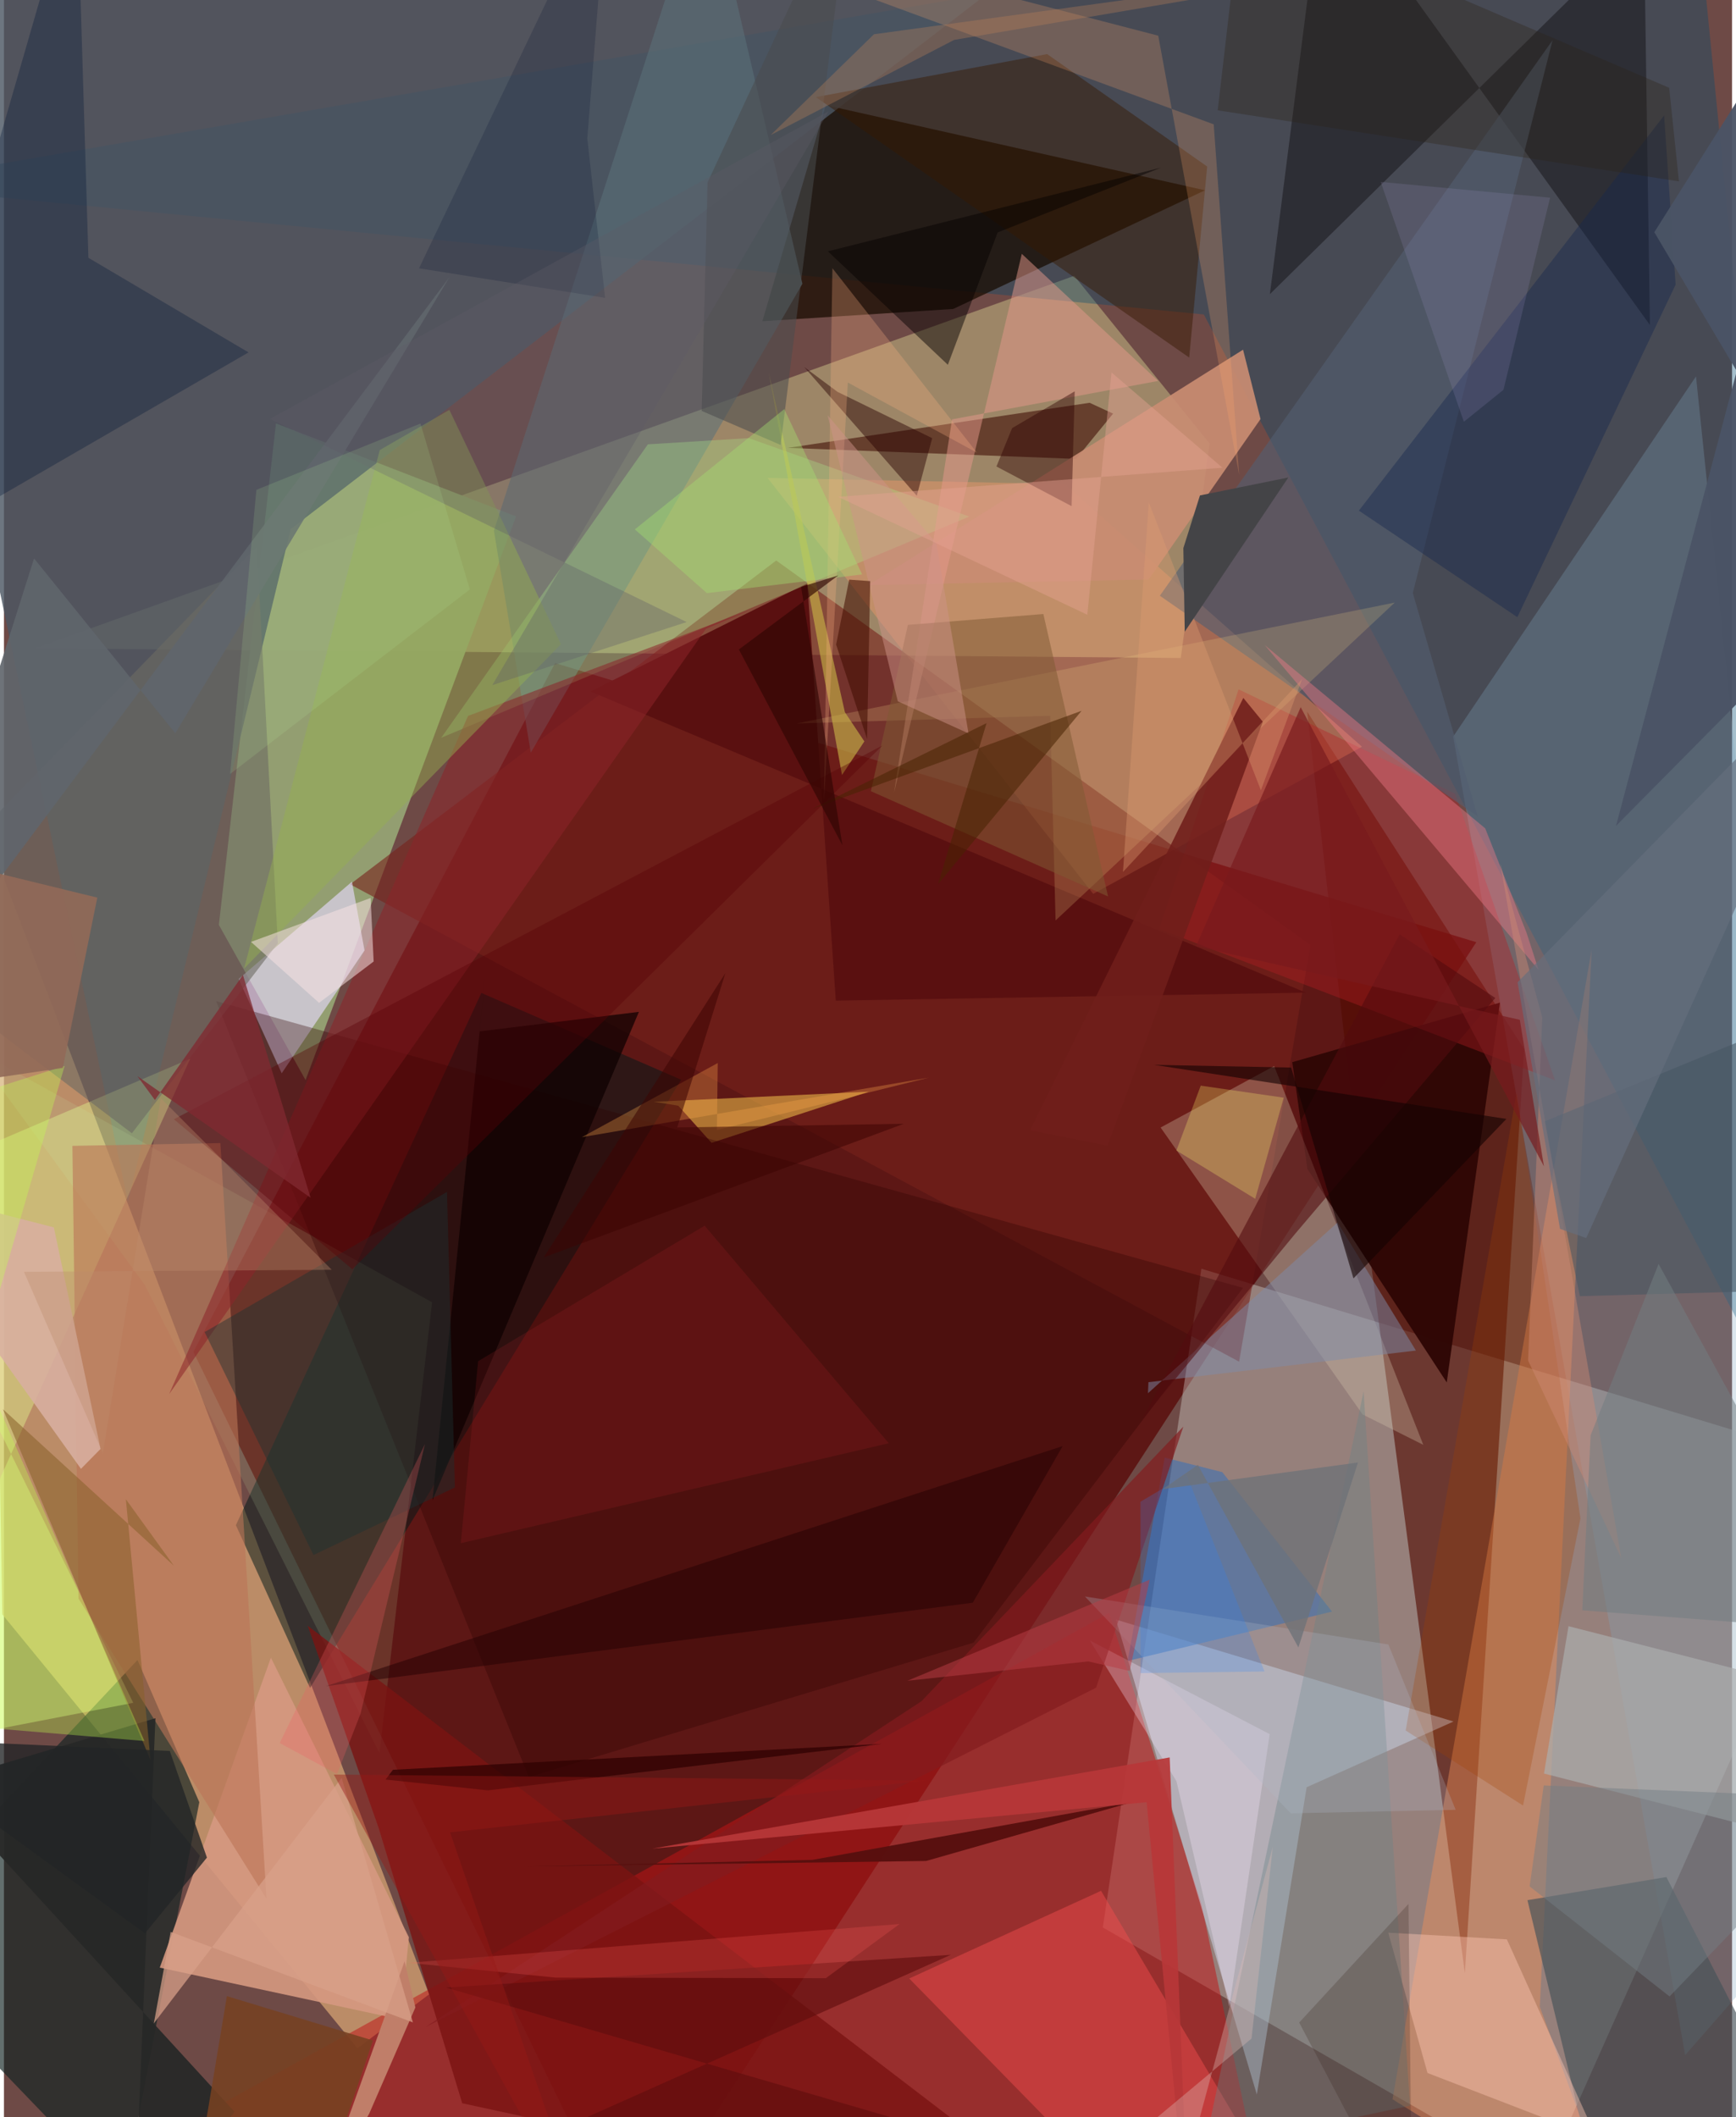 <svg xmlns="http://www.w3.org/2000/svg" width="228" height="278" viewBox="0 0 836 1024"><path fill="#6e4a46" d="M0 0h836v1024H0z"/><path fill="#570302" fill-opacity=".714" d="M91.652 653.878L302.791 1086l409.487-630.297L266.613 320.7z"/><path fill="#e6e7e3" fill-opacity=".341" d="M531.588 932.238l213.011 122.505L898 710.323l-318.73-96.687z"/><path fill="#daa875" fill-opacity=".71" d="M171.005 990.67l34.676-26.081L-7.051 406.526-.822 780.79z"/><path fill="#f3f8a3" fill-opacity=".349" d="M14.988 313.573L517.78 133.415l65.448 81.047-13.905 103.78z"/><path fill="#c01516" fill-opacity=".518" d="M534.667 780.133L-18.29 1086h632.333l-34.687-164.826z"/><path fill="#95a273" fill-opacity=".949" d="M145.909 522.4l101.826-272.636-116.144-44.977-27.627 242.542z"/><path fill="#004b70" fill-opacity=".353" d="M580.44 152.096L898 750.492 817.414-62-62 89.633z"/><path fill="#530a00" fill-opacity=".612" d="M630.447 344.179l27.67 242.492 48.624 367.66 28.713-446.862z"/><path fill="#112422" fill-opacity=".659" d="M94.502 871.672l-29.896-68.784L-62 938.028l119.638 124.488z"/><path fill="#180c01" fill-opacity=".729" d="M459.21 149.435l-92.32 5.943 30.678-104.522 183.464 41.18z"/><path fill="#d8e6ff" fill-opacity=".439" d="M537.945 783.337l68.158 229.715 24.102-148.63 71.055-31.788z"/><path fill="#81a9c1" fill-opacity=".282" d="M813.324 993.976L701.112 356.243l117.45-174.188 74.64 720.589z"/><path fill="#ff9d6b" fill-opacity=".365" d="M656.987 361.156L513.068 234.147l-143.645-2.988 157.513 201.163z"/><path fill="#4c5763" fill-opacity=".812" d="M138.722 255.9l-78.76 325.396L-62 .088l580.454-36.003z"/><path fill="#001818" fill-opacity=".51" d="M112.2 737.68l35.896 78.722 179.5-294.178-96.646-41.972z"/><path fill="#77221b" fill-opacity=".6" d="M373.601 271.088l258.416 186.01-34.477 201.503L167.472 427.71z"/><path fill="#e3ff8f" fill-opacity=".392" d="M62.551 823.6L-59.103 575.924l149.2-63.867L-62 847.655z"/><path fill="#f19158" fill-opacity=".431" d="M768.094 459.236l-96.346 556.105L785.26 1086l-42.275-115.422z"/><path fill="#d59880" fill-opacity=".898" d="M192.003 976.782l3.89-39.826L129.15 801.76 75.38 951.675z"/><path fill="#2f0705" fill-opacity=".965" d="M623.257 513.728l7.305 51.674 67.422 103.225 25.733-183.675z"/><path fill="#d7c7ad" fill-opacity=".318" d="M614.484 515.6l-54.934 29.742 97.726 138.771 29.364 14.709z"/><path fill="#cbedae" fill-opacity=".137" d="M207.131 629.878L-15.816 506.563l83.981 114.939 113.488 226.432z"/><path fill="#151217" fill-opacity=".506" d="M638.46-62l-26.04 204.262 180.994-178.07 2.842 192.967z"/><path fill="#e9dcff" fill-opacity=".624" d="M168.358 426.444l6.07 33.255-40.063 59.407-20.829-45.617z"/><path fill="#5b707a" fill-opacity=".553" d="M237.024 256.665L339.819-62l46.454 199.244-131.404 226.814z"/><path fill="#592f20" fill-opacity=".804" d="M525.21 194.814l11.35 5.241-17.905 21.905-139.447-5.33z"/><path fill="#7a1412" fill-opacity=".796" d="M538.737 1086L146.952 786.318l34.334 97.871 40.403 133.085z"/><path fill="#c98c73" fill-opacity=".918" d="M599.439 169.143l8.456 33.526-54.118 77.625-135.478 2.673z"/><path fill="#3e70b2" fill-opacity=".596" d="M543.584 803.351l17.949-98.36 27.878 7.044 53.055 67.434z"/><path fill="#5a1010" d="M388.648 282.075l13.77 201.897 227.42-3.864-346.147-145.665z"/><path fill="#b61f25" fill-opacity=".376" d="M558.897 449.338l191.48 73.19L702.02 383.84l-104.728-50.425z"/><path fill="#fed150" fill-opacity=".506" d="M326.2 534.782l16.114 17.965 76.043-24.74-103.95 4.885z"/><path fill="#f04c4d" fill-opacity=".475" d="M530.752 914.517L632.266 1086h-68.014l-126.31-129.075z"/><path fill="#2e0000" fill-opacity=".322" d="M253.893 859.511L102.642 484.208l496.797 138.694-130.397 171.61z"/><path fill="#abee8e" fill-opacity=".298" d="M467.018 249.84l-106.719-37.932-48.777 2.998-99.973 141.92z"/><path fill="#465359" fill-opacity=".659" d="M772.98 1068.037l-35.966-148.982 67.215-11.194 65.48 127.422z"/><path fill="#545f70" fill-opacity=".616" d="M559.182 288.137l153.827 106.79-31.448-108.114 67.604-267.36z"/><path fill="#bc7557" fill-opacity=".604" d="M36.053 773.157l-2.94-218.94 71.588-1.346 22.31 365.485z"/><path fill="#ffc7b4" fill-opacity=".424" d="M770.532 1034.208l-43.457-96.2-57.402-3.25 19.006 67.87z"/><path fill="#371900" fill-opacity=".463" d="M392.755 46.97l111.9-20.806 77.427 54.375-8.698 92.395z"/><path fill="#6c6b63" fill-opacity=".6" d="M-62 454.256l123.891 93.87 70.593-91.879-10.116-191.907z"/><path fill="#f3d486" fill-opacity=".204" d="M508.739 445.205l-2.577-99.013-122.711 3.725 289.365-58.47z"/><path fill="#001633" fill-opacity=".314" d="M35.209-62L-62 274.686 118.315 170.44l-77.457-45.75z"/><path fill="#f37b89" fill-opacity=".412" d="M716.587 400.643l19.96 50.383 5.846 18.06-132.464-157.083z"/><path fill="#abaeaf" fill-opacity=".682" d="M870.178 815.505l-113.29-28.98-11.872 71.271L898 896.88z"/><path fill="#a24300" fill-opacity=".267" d="M731.817 528.227L762.66 734.39l-27.768 138.884-56.772-36.283z"/><path fill="#678386" fill-opacity=".369" d="M578.785 1048.348l-31.581-1.686 133.006-28.193-22.455-345.5z"/><path fill="#ffaa6a" fill-opacity=".227" d="M585.246 60.145L253.263-62l305.148 79.261 39.141 212.505z"/><path fill="#8b2429" fill-opacity=".545" d="M339.588 304.143L79.92 674.264 224.51 346.27l138.105-51.895z"/><path fill="#cdba47" fill-opacity=".592" d="M416.24 358.59l-10.824 16.255-35.39-194.47 36.79 164.076z"/><path fill="#feecff" fill-opacity=".294" d="M567.221 861.498l25.562 109.293 19.539-132.058-86.98-45.261z"/><path fill="#d8afa1" fill-opacity=".878" d="M24.133 593.641L-62 571.502l99.248 138.919 9.475-9.624z"/><path fill="#0d0000" fill-opacity=".722" d="M230.15 498.846l2.92-29.344-25.745 256.047L307.169 489.4z"/><path fill="#16284e" fill-opacity=".42" d="M808.71 137.667l-76.576 160.836-76.666-51.52L803.14 55.842z"/><path fill="#272827" fill-opacity=".933" d="M62.592 1086l48.94-64.622-145.125-158.45 106.883-31.88z"/><path fill="#e6998c" fill-opacity=".49" d="M558.369 184.242l-65.964-61.457-61.79 260.552 28.048-180.502z"/><path fill="#88602a" fill-opacity=".553" d="M82.228 757.323L-.49 681.583l71.403 169.732L58.98 725.131z"/><path fill="#94ae4f" fill-opacity=".459" d="M269.462 311.565l-53.984-113.327-33.676 19.445-65.652 250.8z"/><path fill="#7f8dac" fill-opacity=".486" d="M683.07 653.215l-129.398 15.298-.233 5.346 91.735-82.593z"/><path fill="#821b1e" fill-opacity=".682" d="M203.998 980.361L443.893 822.79 570.54 690.021l-42.196 126.25z"/><path fill="#7f5b34" fill-opacity=".514" d="M534.146 433.6L502.83 296.98l-65.522 5.249-17.914 80.447z"/><path fill="#1b3232" fill-opacity=".427" d="M218.158 719.426l-68.415 32.701-52.68-107.857 117.271-67.787z"/><path fill="#290102" fill-opacity=".459" d="M449.054 211.92l-45.798-22.391-16.157-12.04 54.502 62.289z"/><path fill="#701e1b" fill-opacity=".878" d="M599.567 337.558l9.443 11.53-75.111 205.06-37.5-7.495z"/><path fill="#fff46b" fill-opacity=".275" d="M619.115 530.91l-13.8 48.913-38.122-23.36 11.78-31.372z"/><path fill="#465662" fill-opacity=".565" d="M880.625 486.887L898 623.162l-135.637 3.75-17.236-84.43z"/><path fill="#580006" fill-opacity=".376" d="M348.74 400.79L82.217 541.35l86.313 72.547 256.519-253.384z"/><path fill="#c3ff4e" fill-opacity=".337" d="M-62 831.177L29.343 515.55-62 544.506l129.953 297.55z"/><path fill="#c07f69" fill-opacity=".988" d="M193.814 948.586l5.219 22.351-22.293 51.267-25.024 43.725z"/><path fill="#250103" fill-opacity=".51" d="M468.705 775.175l-312.939 40.35 266.747-86.932 89.649-29.162z"/><path fill="#520b0f" fill-opacity=".584" d="M721.465 482.691l-96.612 113.803-74.123 89.818 124.483-234.405z"/><path fill="#f7e3e3" fill-opacity=".529" d="M178.852 465.042l-26.406 19.997-32.934-29.48 57.862-21.239z"/><path fill="#060000" fill-opacity=".471" d="M559.749 81.076l-161.15 40.478 58.036 54.884 24.082-64.007z"/><path fill="#fdb184" fill-opacity=".278" d="M408.25 185.018l62.446 33.93-69.912-89.226-4.083 257.458z"/><path fill="#bc2b31" fill-opacity=".161" d="M428.046 698.035l-89.062-105.221-109.599 65.55-8.374 88.037z"/><path fill="#ce9289" fill-opacity=".486" d="M451.09 262.761l-52.62-61.926 33.965 138.38 34.194 15.52z"/><path fill="#cf8a75" fill-opacity=".424" d="M737.327 658.042l6.875-165.94-20.363-74.598 58.584 336.142z"/><path fill="#ee5d62" fill-opacity=".271" d="M133.4 843.052l27.745 15.037 11.367-29.24 31.161-130.411z"/><path fill="#2d0200" fill-opacity=".427" d="M517.997 189.274l-1.495 55.53-36.368-19.178 7.585-18.558z"/><path fill="#311f14" fill-opacity=".22" d="M681.343 1085.766l-15.226-32.523-39.517-74.999 52.865-57.373z"/><path fill="#482403" fill-opacity=".549" d="M451.883 427.654l23.47-77.9-84.302 41.464 130.278-47.435z"/><path fill="#140203" fill-opacity=".612" d="M652.85 618.32l-30.148-101.973-66.308-1.316 170.448 26.151z"/><path fill="#600d0d" fill-opacity=".631" d="M242.921 1041.448L641.632 1086 213.875 961.313l244.21-15.838z"/><path fill="#2b2217" fill-opacity=".329" d="M598.753-46.28l206.833 88.747 4.722 45.256-223.127-34.36z"/><path fill="#fb5d59" fill-opacity=".231" d="M397.591 956.778l35.675-26.192-237.542 18.744 71.17 7.175z"/><path fill="#a699ce" fill-opacity=".165" d="M706.268 204l19.137-15.454 22.568-92.925-81.94-7.632z"/><path fill="#58100f" fill-opacity=".988" d="M391.146 899.55l-139.367 3.179 194.324-2.641 99.794-28.492z"/><path fill="#df9e72" fill-opacity=".365" d="M553.844 242.996l54.231 139.237 19.917-53.756-86.643 93.252z"/><path fill="#4a4c4d" fill-opacity=".545" d="M340.375 88.237l-2.826 110.51 38.18 16.46L410.427-62z"/><path fill="#774122" fill-opacity=".878" d="M94.09 1048.053l13.764-82.59 70.66 21.454L144.879 1086z"/><path fill="#b83739" fill-opacity=".925" d="M313.488 894.147l250.456-44.143L573.337 1086 552.79 871.672z"/><path fill="#444447" d="M621.355 230.935l-42.76 8.68-8.035 25.495.669 40.421z"/><path fill="#781a1d" fill-opacity=".675" d="M627.32 342.038l117.695 222.099-11.698-70.893-156.64-35.602z"/><path fill="#000b2d" fill-opacity=".192" d="M282.196 66.97L292.467-62l-91.67 191.778 90.02 14.28z"/><path fill="#420e00" fill-opacity=".553" d="M417.556 357.43l-14.979-45.682 6.313-31.392 10.175.71z"/><path fill="#e7a393" fill-opacity=".431" d="M524.103 297.339l11.705-117.182 53.682 46.07-185.951 14.07z"/><path fill="#802931" fill-opacity=".765" d="M73.027 532.033l-8.467-11.518 83.782 58.794-32.733-107.756z"/><path fill="#ffac4e" fill-opacity=".306" d="M447.444 521.21l-102.526 25.322.39-32.374-65.767 35.855z"/><path fill="#b1b7c6" fill-opacity=".263" d="M622.482 877.038l79.818-1.69-32.55-79.976-146.804-23.215z"/><path fill="#656e7d" fill-opacity=".663" d="M732.253 475.075L898 305.757 765.45 598.801l-12.669-4.434z"/><path fill="#2d0000" fill-opacity=".718" d="M184.59 860.707l49.516 5.224 190.603-22.483-236.514 12.535z"/><path fill="#a5e06f" fill-opacity=".404" d="M340.056 286.869l-34.847-30.821 72.298-58.185 37.652 79.974z"/><path fill="#bd8c6e" fill-opacity=".361" d="M158.585 614.155L75.84 531.116l-27.985 171.82-38.188-87.802z"/><path fill="#bf8159" fill-opacity=".333" d="M370.951 65.294l88.705-45.99 240.738-40.94-279.503 38.203z"/><path fill="#737e80" fill-opacity=".545" d="M898 789.21l-97.53-177.886-32.895 82.897-4.034 84.63z"/><path fill="#60656c" fill-opacity=".91" d="M82.89 354.66l132.64-220.628-273.763 365.903 72.79-229.85z"/><path fill="#5d5b66" fill-opacity=".333" d="M330.271 300.865L128.657 202.62 398.94 53.826l-162.708 277.55z"/><path fill="#2f0602" fill-opacity=".639" d="M355.532 314.122l50.102 94.718-20-124.955 17.99-5.587z"/><path fill="#3c0403" fill-opacity=".541" d="M348.997 470.68l-23.292 74.647 109.623-1.794-174.194 64.635z"/><path fill="#b5e59a" fill-opacity=".153" d="M122.12 236.919l-12.703 137.404 115.962-89.242-23.878-80.23z"/><path fill="#916a58" fill-opacity=".902" d="M28.469 516.512l16.692-82.367L-62 407.965l30.73 117.348z"/><path fill="#2683ff" fill-opacity=".208" d="M572.079 713.15l37.749 95.297-59.976.777-.055-82.874z"/><path fill="#6d7178" fill-opacity=".769" d="M577.583 708.495l-16.914 11.712 94.375-12.843-28.833 89.439z"/><path fill="#4a5465" fill-opacity=".957" d="M898-45.506l-99.606 157.82L898 280.09 779.861 399.45z"/><path fill="#747f84" fill-opacity=".478" d="M805.763 965.619l-67.678-53.232 6.81-48.84L898 869.863z"/><path fill="#b73c44" fill-opacity=".518" d="M524.59 803.561l-87.516 9.36 117.25-48.897-9.773 44.154z"/><path fill="#d9a08a" fill-opacity=".729" d="M72.505 978.62l8.137-44.227 117.189 43.771-34.465-118.29z"/><path fill="#dbb9b3" fill-opacity=".357" d="M565.183 1073.577l48.655-180.365-10.304 92.769L483.737 1086z"/><path fill="#222526" fill-opacity=".792" d="M80.22 846.887L-62 840.504l130.204 94.602 29.989-36.651z"/><path fill="#971916" fill-opacity=".424" d="M284.783 1086l-68.975-199.76 230.417-25.062-286.651-2.883z"/></svg>